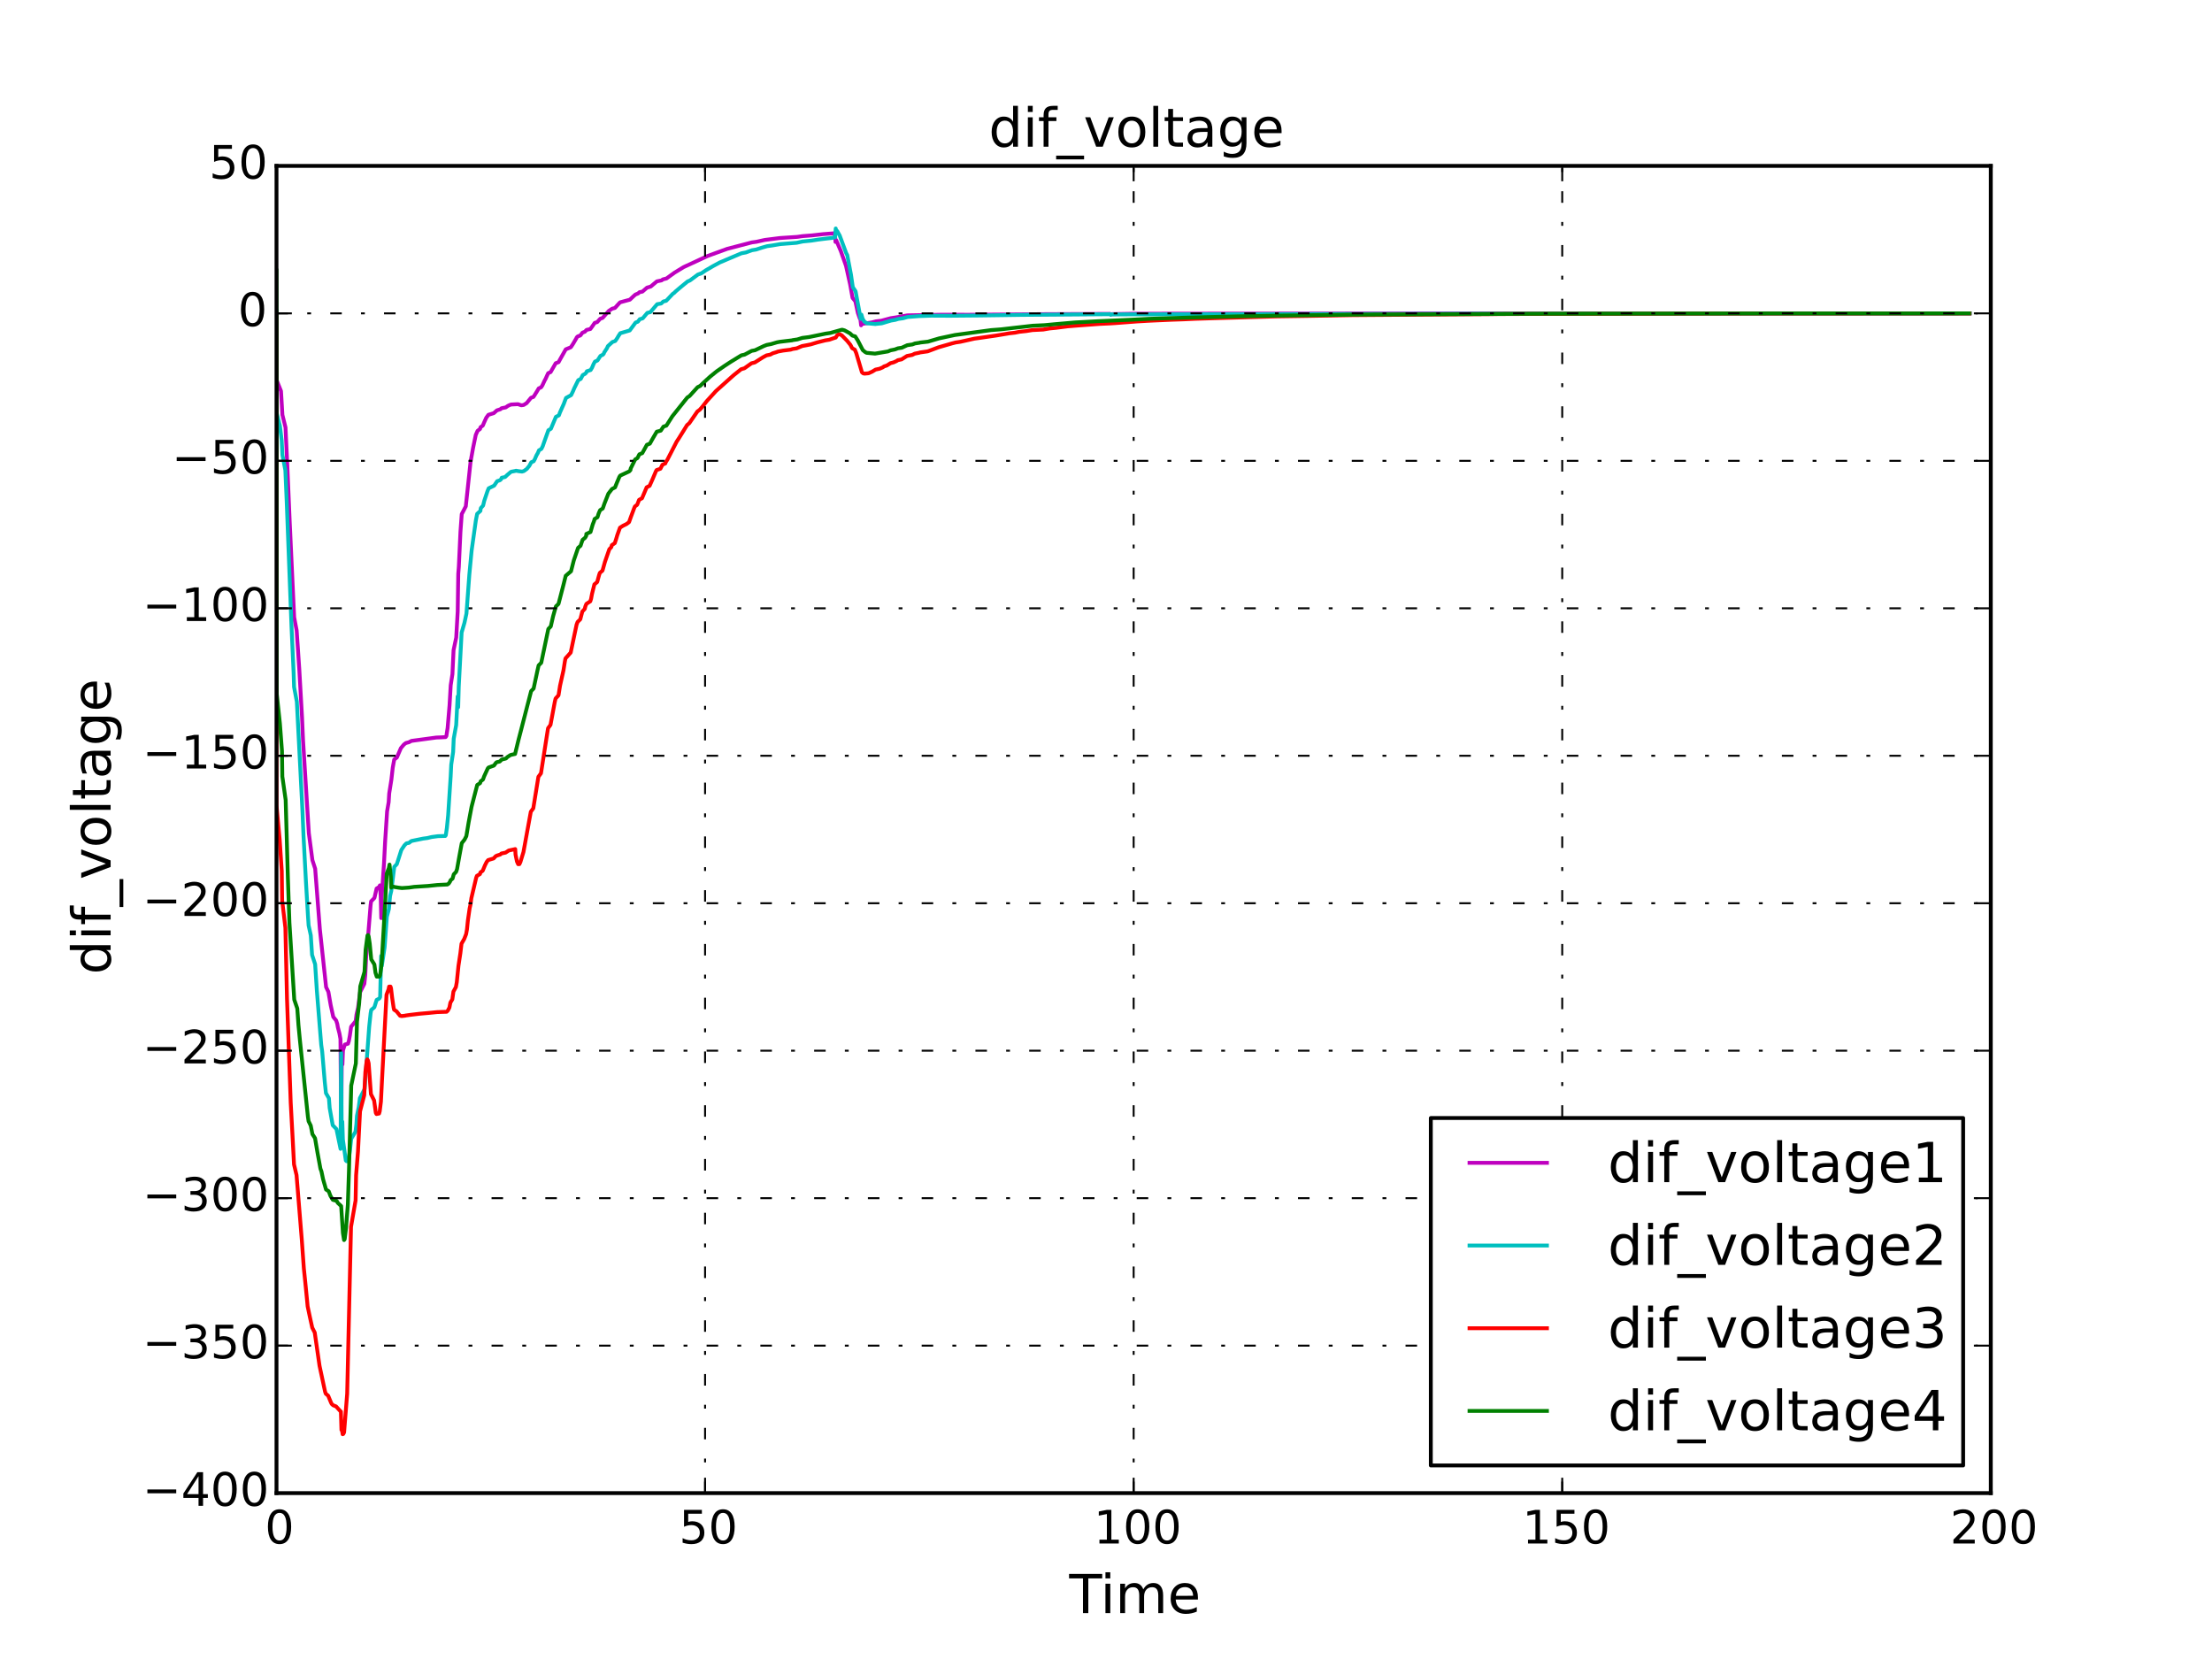 <?xml version="1.0" encoding="utf-8" standalone="no"?>
<!DOCTYPE svg PUBLIC "-//W3C//DTD SVG 1.1//EN"
  "http://www.w3.org/Graphics/SVG/1.1/DTD/svg11.dtd">
<!-- Created with matplotlib (http://matplotlib.org/) -->
<svg height="432pt" version="1.1" viewBox="0 0 576 432" width="576pt" xmlns="http://www.w3.org/2000/svg" xmlns:xlink="http://www.w3.org/1999/xlink">
 <defs>
  <style type="text/css">
*{stroke-linecap:butt;stroke-linejoin:round;}
  </style>
 </defs>
 <g id="figure_1">
  <g id="patch_1">
   <path d="
M0 432
L576 432
L576 0
L0 0
z
" style="fill:#ffffff;"/>
  </g>
  <g id="axes_1">
   <g id="patch_2">
    <path d="
M72 388.8
L518.4 388.8
L518.4 43.2
L72 43.2
z
" style="fill:#ffffff;"/>
   </g>
   <g id="line2d_1">
    <path clip-path="url(#p7ff5b81e1d)" d="
M72 81.6
L72.028 98.964
L73.171 101.84
L73.537 108.034
L74.347 111.308
L74.832 121.615
L75.44 135.926
L76.595 160.736
L77.247 164.158
L77.927 174.156
L78.648 186.794
L78.912 192.79
L79.273 198.562
L80.421 216.958
L81.347 223.978
L82.069 226.204
L83.293 242.004
L84.917 257.046
L85.515 258.286
L86.113 261.735
L86.781 264.797
L87.538 265.736
L87.822 266.635
L87.972 267.495
L88.389 269.103
L88.653 270.564
L88.847 293.159
L89.002 275.409
L89.165 277.195
L89.307 273.55
L89.773 272.016
L90.071 271.928
L90.617 271.774
L90.839 271.098
L91.103 269.655
L91.43 267.353
L92.623 265.887
L92.825 264.229
L93.241 262.4
L93.777 258.34
L94.875 256.171
L95.112 253.956
L95.324 249.524
L95.883 243.352
L96.495 235.759
L96.629 234.716
L97.505 233.819
L98.064 231.373
L98.749 230.943
L98.927 230.542
L99.131 233.261
L99.275 239.07
L99.366 233.796
L99.992 224.86
L100.283 219.185
L100.8 211.266
L101.21 208.857
L101.348 206.605
L101.921 202.992
L102.272 199.885
L102.653 197.789
L103.341 197.251
L104.388 194.81
L105.177 193.872
L105.696 193.478
L106.502 193.265
L107.142 192.926
L113.606 192.051
L114.803 192.006
L116.038 191.937
L116.237 191.646
L116.561 189.54
L117.059 183.679
L117.363 178.446
L117.81 175.538
L118.105 169.292
L118.801 166.008
L119.185 159.237
L119.329 149.453
L119.477 147.596
L119.9 138.48
L120.236 133.87
L121.294 131.846
L122.524 120.321
L123.186 116.644
L123.886 113.258
L124.357 112.189
L125.001 111.705
L125.129 111.251
L125.721 110.826
L126.042 110.055
L126.622 108.78
L127.178 108.017
L128.58 107.583
L129.385 106.866
L130.298 106.569
L130.59 106.308
L131.706 106.078
L132.242 105.696
L132.736 105.467
L133.102 105.336
L134.859 105.244
L135.747 105.542
L136.348 105.456
L137.118 104.985
L138.275 103.579
L138.896 103.361
L139.205 102.904
L139.816 101.919
L140.288 101.132
L140.901 100.863
L141.255 100.315
L141.772 99.193
L142.083 98.622
L142.471 97.759
L142.739 97.18
L143.378 96.891
L144.7 94.586
L145.458 94.3
L145.759 93.732
L147.321 90.965
L148.636 90.429
L149.165 89.637
L149.473 89.117
L150.072 88.098
L150.184 87.847
L150.45 87.599
L151.132 87.352
L151.67 86.622
L152.299 86.382
L152.732 85.908
L153.728 85.673
L154.236 84.981
L154.856 84.082
L155.525 83.862
L156.296 82.999
L156.911 82.787
L157.822 81.755
L158.532 80.96
L159.401 80.381
L160.132 80.191
L160.962 79.266
L161.465 78.729
L164.017 78.035
L164.9 77.2
L165.439 76.716
L166.186 76.4
L166.513 76.09
L167.283 75.937
L168.479 74.901
L169.447 74.617
L171.051 73.266
L172.284 73.01
L172.597 72.758
L173.554 72.51
L175.638 71.003
L178.005 69.559
L184.316 66.635
L189.349 64.802
L195.768 63.125
L196.953 62.964
L199.158 62.476
L203.108 61.978
L207.658 61.68
L208.96 61.487
L211.358 61.304
L214.319 60.971
L216.888 60.777
L217.385 60.716
L217.559 63
L217.73 62.523
L218.934 65.347
L220.289 69.19
L221.364 74.023
L222.005 77.569
L222.732 78.455
L223.389 81.51
L223.88 82.916
L224.044 83.158
L224.231 84.716
L224.4 84.361
L227.043 83.954
L228.097 83.677
L229.508 83.51
L231.916 82.859
L233.315 82.646
L236.273 82.12
L245.406 81.949
L252.21 81.965
L272.148 81.807
L289.056 81.733
L289.254 81.847
L289.808 81.789
L294.995 81.697
L311.185 81.673
L383.477 81.611
L512.82 81.6
L512.82 81.6" style="fill:none;stroke:#bf00bf;stroke-linecap:square;"/>
   </g>
   <g id="line2d_2">
    <path clip-path="url(#p7ff5b81e1d)" d="
M72 81.6
L72 80.695
L72 80.695
L72 80.695
L72 107.327
L72.892 110.937
L73.349 114.675
L73.545 118.518
L74.306 122.447
L74.653 130.489
L75.91 163.177
L76.451 175.035
L76.575 178.896
L77.296 182.707
L78.759 211.124
L79.031 217.609
L79.68 229.803
L80.182 238.265
L80.359 240.956
L80.933 243.583
L81.258 248.643
L82.06 251.078
L82.512 258.004
L83.641 272.034
L83.896 273.803
L84.573 281.818
L84.876 284.65
L85.649 285.989
L85.841 288.518
L86.638 293.003
L87.612 294.01
L88.681 299.162
L88.83 274.161
L88.972 293.562
L89.135 292.07
L89.284 296.73
L90.045 302.18
L90.265 302.396
L90.645 302.348
L90.862 301.453
L91.13 299.491
L91.451 296.526
L92.565 294.714
L92.809 292.718
L92.947 290.57
L93.414 288.308
L93.709 285.97
L94.936 283.594
L96.137 267.353
L96.511 263.837
L96.663 262.992
L97.487 262.284
L98.078 260.375
L98.785 260.004
L98.984 259.627
L99.256 248.926
L99.422 251.52
L100.153 246.687
L100.734 238.73
L101.272 236.691
L101.572 233.306
L101.885 232.003
L102.67 225.724
L103.333 225.019
L104.505 221.345
L105.315 220.124
L105.825 219.61
L106.542 219.465
L106.835 219.208
L107.149 218.988
L110.145 218.375
L111.299 218.221
L112.356 217.964
L114.053 217.737
L115.946 217.687
L116.084 217.506
L116.369 215.56
L116.697 212.268
L117.351 202.195
L117.501 199.094
L117.996 195.812
L118.145 192.373
L118.79 188.803
L119.172 181.358
L119.311 184.161
L119.459 178.782
L119.765 173.025
L120.205 164.71
L120.942 162.184
L121.461 159.788
L122.217 149.603
L122.812 143.349
L123.916 135.491
L124.248 133.808
L125.094 133.042
L125.187 132.323
L125.8 131.648
L126.098 130.418
L126.925 127.945
L127.253 127.154
L128.675 126.457
L129.457 125.301
L130.176 125.055
L130.462 124.823
L130.644 124.402
L131.533 124.21
L132.06 123.703
L132.968 122.934
L133.158 122.831
L134.143 122.645
L134.355 122.572
L135.078 122.697
L135.925 122.802
L136.414 122.663
L137.197 122.09
L137.457 121.746
L137.81 121.341
L138.342 120.373
L138.967 120.102
L139.287 119.528
L139.681 118.599
L140.06 117.942
L140.346 117.259
L140.963 116.909
L141.326 116.194
L141.707 115.091
L142.798 112.039
L143.453 111.651
L143.942 110.485
L144.761 108.544
L145.532 108.157
L145.819 107.387
L146.836 105.106
L147.109 104.359
L147.397 103.618
L148.722 102.885
L149.243 101.801
L149.542 101.088
L150.571 99.005
L151.225 98.665
L151.75 97.662
L152.37 97.332
L152.672 97.004
L152.813 96.679
L153.798 96.356
L154.18 95.718
L154.573 94.779
L154.916 94.165
L155.59 93.861
L156.356 92.67
L156.972 92.378
L157.227 92.089
L157.32 91.802
L158.053 90.676
L158.296 90.127
L159.473 89.055
L160.209 88.793
L160.744 88.019
L161.03 87.514
L161.521 86.772
L163.981 86.049
L165.51 83.987
L166.107 83.767
L166.591 83.12
L167.351 82.908
L168.559 81.474
L169.348 81.276
L171.13 79.209
L172.186 79.031
L172.722 78.505
L173.474 78.333
L174.571 77.169
L175.167 76.534
L175.605 76.225
L175.883 75.922
L177.426 74.619
L179.057 73.286
L179.657 73.033
L181.735 71.493
L182.653 71.161
L183.742 70.42
L185.748 69.251
L187.084 68.536
L187.376 68.365
L188.19 68.032
L189.299 67.553
L192.971 65.996
L193.167 65.933
L194.203 65.744
L195.836 65.15
L196.882 64.981
L198.526 64.451
L199.758 64.105
L201.088 63.917
L202.146 63.736
L203.187 63.56
L207.42 63.227
L209.036 62.879
L211.274 62.661
L213.038 62.388
L215.094 62.133
L216.446 61.983
L217.457 61.81
L217.623 59.497
L217.793 60.289
L217.984 60.14
L218.649 61.32
L220.36 65.946
L220.622 66.424
L221.596 71.53
L222.065 74.764
L222.796 75.86
L224.118 83.029
L224.315 81.933
L224.617 82.993
L225.086 83.76
L225.758 84.186
L227.965 84.382
L228.155 84.345
L229.609 84.2
L231.985 83.487
L233.131 83.291
L233.914 83.049
L235.106 82.886
L236.332 82.544
L239.319 82.313
L242.516 82.202
L247.32 82.227
L255.362 82.154
L266.195 81.998
L289.028 81.822
L289.222 81.984
L289.388 81.847
L289.769 81.874
L452.378 81.603
L512.955 81.601
L512.955 81.601" style="fill:none;stroke:#00bfbf;stroke-linecap:square;"/>
   </g>
   <g id="line2d_3">
    <path clip-path="url(#p7ff5b81e1d)" d="
M72 81.6
L72 209.724
L72.821 218.559
L73.367 226.795
L73.468 234.455
L74.312 241.57
L74.733 260.009
L75.697 287.041
L76.251 297.244
L76.561 303.213
L77.218 305.993
L78.565 322.557
L79.123 330.301
L79.484 333.805
L79.963 338.65
L80.105 340.162
L80.713 343.039
L81.308 345.727
L81.959 347.002
L83.204 355.65
L84.64 362.352
L84.828 362.915
L85.457 363.444
L86.194 365.228
L86.381 365.593
L86.754 365.928
L87.51 366.232
L88.624 367.451
L88.768 367.559
L88.91 372.351
L89.061 372.47
L89.224 373.472
L89.379 373.41
L89.598 373.001
L90.404 362.907
L91.403 319.465
L92.595 312.592
L92.728 306.021
L93.214 299.89
L93.751 289.398
L94.846 285.207
L95.14 279.165
L95.481 276.245
L95.633 275.861
L95.794 276.103
L95.995 276.879
L96.59 284.907
L97.415 286.546
L97.861 289.785
L98.035 290.094
L98.715 289.958
L98.882 289.368
L99.191 286.88
L99.483 281.113
L100.648 259.027
L101.183 257.619
L101.321 256.907
L101.684 256.904
L101.82 257.33
L102.101 259.695
L102.488 262.364
L102.615 262.92
L103.269 263.359
L104.172 264.499
L104.6 264.582
L105.515 264.479
L105.599 264.442
L106.733 264.28
L109.262 263.979
L111.707 263.761
L113.824 263.547
L116.294 263.465
L116.618 263.147
L117.027 262.371
L117.279 261.081
L117.782 260.245
L118.068 258.216
L118.714 257.038
L118.948 255.763
L119.388 251.454
L119.875 248.262
L120.174 245.744
L120.894 244.479
L121.38 243.232
L121.596 242.014
L121.834 239.695
L122.287 236.563
L122.501 235.616
L122.746 233.868
L123.994 228.577
L124.179 228.077
L124.987 227.606
L125.108 227.163
L125.694 226.747
L126.29 225.317
L126.59 224.725
L126.72 224.456
L127.108 223.964
L128.545 223.531
L129.057 222.974
L129.353 222.81
L130.272 222.512
L130.56 222.249
L131.658 222.017
L132.477 221.472
L133.687 221.207
L134.163 221.098
L134.244 222.525
L134.608 224.317
L134.929 225.035
L135.252 225.018
L135.505 224.496
L136.31 221.859
L138.221 211.375
L138.87 210.481
L140.194 202.283
L140.872 201.367
L142.705 189.637
L143.352 188.758
L144.473 182.733
L144.673 181.892
L145.436 181.056
L145.83 178.58
L146.726 174.563
L147.094 172.22
L147.25 171.45
L148.607 169.928
L150.141 162.656
L150.402 161.96
L151.106 161.269
L151.638 159.231
L152.268 158.563
L152.426 157.9
L152.698 157.242
L153.701 156.59
L153.914 155.944
L154.156 154.666
L154.774 152.175
L155.503 151.565
L155.996 149.767
L156.192 149.177
L156.886 148.593
L157.211 147.438
L157.529 146.304
L158.667 143.015
L159.178 142.483
L159.317 141.956
L160.088 141.433
L160.431 140.401
L160.729 139.387
L161.438 137.411
L162.196 136.927
L163.162 136.448
L163.797 135.973
L164.298 134.572
L165.139 132.317
L165.328 131.878
L165.912 131.443
L166.421 130.159
L167.185 129.738
L168.388 126.896
L169.157 126.503
L169.845 124.969
L170.779 122.765
L170.963 122.409
L171.972 122.056
L172.503 121.015
L173.253 120.674
L173.364 120.336
L173.801 119.669
L176.193 115.02
L176.758 114.161
L178.914 110.688
L179.498 110.188
L181.6 107.141
L182.204 106.702
L182.778 106.058
L184.068 104.42
L186.443 101.814
L190.994 97.74
L192.983 96.149
L193.845 95.899
L195.679 94.602
L196.556 94.379
L198.699 93.02
L199.604 92.537
L200.556 92.349
L201.24 91.984
L202.125 91.718
L202.562 91.545
L203.916 91.29
L205.902 91.042
L206.377 90.88
L207.41 90.721
L208.869 90.112
L210.037 89.894
L211.092 89.682
L212.877 89.142
L214.885 88.638
L215.955 88.458
L216.952 88.112
L217.634 87.891
L217.975 87.311
L218.381 87.055
L218.66 87.031
L219.215 87.339
L220.59 88.743
L221.44 89.79
L221.9 90.669
L222.592 91.051
L222.971 91.966
L224.449 96.952
L224.782 97.223
L225.14 97.295
L226.169 97.196
L227.106 96.778
L227.991 96.239
L229.062 96.009
L229.879 95.656
L230.192 95.417
L230.926 95.178
L231.677 94.704
L231.836 94.587
L232.701 94.355
L233.448 94.015
L233.783 93.795
L234.768 93.58
L236.184 92.692
L237.536 92.425
L238.198 92.092
L239.347 91.857
L239.547 91.782
L241.568 91.494
L244.357 90.449
L247.895 89.424
L248.828 89.185
L250.088 88.997
L253.7 88.191
L254.92 88.021
L259.34 87.379
L262.215 86.903
L262.804 86.799
L264.295 86.631
L265.42 86.405
L267.173 86.22
L268.838 85.956
L271.663 85.816
L272.576 85.654
L273.362 85.524
L274.935 85.373
L278.027 84.977
L280.445 84.784
L286.454 84.34
L289.12 84.217
L290.254 84.146
L296.145 83.699
L298.928 83.539
L301.491 83.419
L305.032 83.264
L308.076 83.161
L311.276 83.017
L316.235 82.86
L332.131 82.397
L340.356 82.273
L352.242 82.064
L393.464 81.765
L449.77 81.639
L512.877 81.608
L512.877 81.608" style="fill:none;stroke:#ff0000;stroke-linecap:square;"/>
   </g>
   <g id="line2d_4">
    <path clip-path="url(#p7ff5b81e1d)" d="
M72 81.6
L72 70.193
L72 72.751
L72 72.751
L72.057 180.612
L72.883 188.372
L73.425 195.554
L73.518 202.193
L74.388 208.324
L74.963 228.565
L75.365 240.254
L76.625 260.303
L77.412 262.607
L77.716 266.915
L78.098 270.877
L80.174 290.75
L80.353 291.954
L80.919 293.119
L81.355 295.335
L82.036 296.387
L82.693 300.248
L83.441 304.325
L83.706 305.045
L84.12 307.026
L84.896 309.747
L85.599 310.208
L86.062 311.433
L86.672 312.43
L87.672 312.713
L87.939 313.209
L88.552 313.783
L88.835 314.057
L89.3 321.097
L89.591 322.908
L89.757 322.673
L90.108 319.775
L90.579 313.703
L90.868 304.923
L91.461 282.682
L92.664 276.914
L92.957 266.054
L93.529 261.19
L93.818 256.827
L94.921 253.035
L95.202 247.34
L95.695 243.59
L95.838 243.495
L96.001 243.873
L96.279 245.721
L96.669 249.811
L97.493 251.15
L97.772 253.292
L98.103 254.314
L98.802 254.305
L98.967 253.925
L99.245 252.077
L99.414 250.291
L99.95 241.101
L100.708 227.47
L101.263 226.012
L101.429 225.134
L101.76 228.255
L101.878 231.131
L102.172 230.853
L102.547 230.917
L102.678 230.964
L103.792 231.146
L104.664 231.249
L106.511 231.124
L107.863 230.93
L111.44 230.702
L113.887 230.449
L116.509 230.322
L116.853 230.072
L117.184 229.57
L117.321 229.211
L117.85 228.777
L118.154 227.678
L118.78 227.017
L119.022 226.284
L119.6 223.023
L120.243 219.555
L120.962 218.641
L121.435 217.724
L122.034 214.125
L122.801 210.058
L124.262 204.414
L125.02 203.918
L125.164 203.446
L125.764 202.997
L126.064 202.165
L126.993 200.139
L127.201 199.861
L128.629 199.35
L129.109 198.682
L129.314 198.484
L130.139 198.297
L130.629 197.796
L131.757 197.507
L132.119 197.132
L132.881 196.638
L133.115 196.555
L134.123 196.335
L134.983 192.799
L135.564 190.572
L138.306 179.953
L138.953 179.301
L139.947 174.624
L140.255 173.267
L140.94 172.586
L142.782 163.785
L143.421 163.12
L144.022 160.487
L144.752 157.904
L145.429 157.267
L146.719 152.309
L147.314 149.927
L148.692 148.761
L149.419 145.92
L150.536 142.653
L151.172 142.124
L151.524 141.077
L151.71 140.56
L152.35 140.048
L152.654 139.539
L152.679 139.035
L153.769 138.535
L154.344 136.576
L154.709 135.621
L154.829 135.15
L155.58 134.682
L155.866 133.759
L156.256 132.852
L156.955 132.404
L157.417 131.083
L158.42 128.543
L159.371 127.322
L160.155 126.922
L160.62 125.743
L160.949 124.975
L161.265 124.219
L161.497 123.846
L163.853 122.748
L164.178 122.388
L164.211 122.031
L165.406 119.622
L165.99 119.289
L166.482 118.31
L167.253 117.99
L168.449 115.823
L169.226 115.524
L170.046 114.07
L171.02 112.408
L172.062 112.139
L172.764 111.089
L173.525 110.832
L175.082 108.384
L178.972 103.512
L179.552 103.133
L181.649 100.827
L182.325 100.495
L183.141 99.69
L184.958 98.039
L186.652 96.67
L188.463 95.416
L189.521 94.715
L190.39 94.157
L193.045 92.53
L193.892 92.342
L195.242 91.622
L195.738 91.365
L196.612 91.197
L198.918 90.1
L199.667 89.811
L200.771 89.6
L202.368 89.129
L203.074 89
L206.231 88.626
L206.421 88.565
L207.626 88.386
L208.932 87.987
L210.661 87.77
L214.978 86.88
L216.218 86.701
L219.267 85.845
L219.924 86.031
L221.32 86.793
L221.965 87.397
L222.694 87.597
L223.358 88.639
L224.67 91.165
L225.265 91.657
L225.648 91.871
L227.852 92.08
L231.229 91.508
L231.892 91.223
L233.023 90.999
L233.836 90.696
L234.824 90.545
L236.236 89.894
L237.581 89.691
L238.251 89.434
L239.434 89.251
L239.618 89.192
L241.638 88.966
L244.564 88.107
L248.664 87.232
L258.093 85.956
L260.655 85.76
L263.826 85.393
L268.909 84.818
L271.97 84.674
L274.646 84.424
L279.849 83.967
L283.162 83.788
L286.001 83.636
L291.645 83.387
L294.62 83.254
L299.167 83.023
L304.101 82.859
L311.156 82.653
L322.604 82.364
L333.459 82.169
L352.3 81.942
L401.264 81.698
L461.142 81.62
L512.753 81.606
L512.753 81.606" style="fill:none;stroke:#008000;stroke-linecap:square;"/>
   </g>
   <g id="patch_3">
    <path d="
M72 388.8
L72 43.2" style="fill:none;stroke:#000000;stroke-linecap:square;stroke-linejoin:miter;"/>
   </g>
   <g id="patch_4">
    <path d="
M518.4 388.8
L518.4 43.2" style="fill:none;stroke:#000000;stroke-linecap:square;stroke-linejoin:miter;"/>
   </g>
   <g id="patch_5">
    <path d="
M72 43.2
L518.4 43.2" style="fill:none;stroke:#000000;stroke-linecap:square;stroke-linejoin:miter;"/>
   </g>
   <g id="patch_6">
    <path d="
M72 388.8
L518.4 388.8" style="fill:none;stroke:#000000;stroke-linecap:square;stroke-linejoin:miter;"/>
   </g>
   <g id="matplotlib.axis_1">
    <g id="xtick_1">
     <g id="line2d_5">
      <path clip-path="url(#p7ff5b81e1d)" d="
M72 388.8
L72 43.2" style="fill:none;stroke:#000000;stroke-dasharray:3,5,1,5;stroke-dashoffset:0.0;stroke-width:0.5;"/>
     </g>
     <g id="line2d_6">
      <defs>
       <path d="
M0 0
L0 -4" id="mc7db9fdffb" style="stroke:#000000;stroke-width:0.5;"/>
      </defs>
      <g>
       <use style="stroke:#000000;stroke-width:0.5;" x="72.0" xlink:href="#mc7db9fdffb" y="388.8"/>
      </g>
     </g>
     <g id="line2d_7">
      <defs>
       <path d="
M0 0
L0 4" id="m5a7d422ac3" style="stroke:#000000;stroke-width:0.5;"/>
      </defs>
      <g>
       <use style="stroke:#000000;stroke-width:0.5;" x="72.0" xlink:href="#m5a7d422ac3" y="43.2"/>
      </g>
     </g>
     <g id="text_1">
      <!-- 0 -->
      <defs>
       <path d="
M31.781 66.406
Q24.172 66.406 20.328 58.906
Q16.5 51.422 16.5 36.375
Q16.5 21.391 20.328 13.891
Q24.172 6.391 31.781 6.391
Q39.453 6.391 43.281 13.891
Q47.125 21.391 47.125 36.375
Q47.125 51.422 43.281 58.906
Q39.453 66.406 31.781 66.406
M31.781 74.219
Q44.047 74.219 50.516 64.516
Q56.984 54.828 56.984 36.375
Q56.984 17.969 50.516 8.266
Q44.047 -1.422 31.781 -1.422
Q19.531 -1.422 13.062 8.266
Q6.594 17.969 6.594 36.375
Q6.594 54.828 13.062 64.516
Q19.531 74.219 31.781 74.219" id="DejaVuSans-30"/>
      </defs>
      <g transform="translate(68.977 401.918)scale(0.12 -0.12)">
       <use xlink:href="#DejaVuSans-30"/>
      </g>
     </g>
    </g>
    <g id="xtick_2">
     <g id="line2d_8">
      <path clip-path="url(#p7ff5b81e1d)" d="
M183.6 388.8
L183.6 43.2" style="fill:none;stroke:#000000;stroke-dasharray:3,5,1,5;stroke-dashoffset:0.0;stroke-width:0.5;"/>
     </g>
     <g id="line2d_9">
      <g>
       <use style="stroke:#000000;stroke-width:0.5;" x="183.6" xlink:href="#mc7db9fdffb" y="388.8"/>
      </g>
     </g>
     <g id="line2d_10">
      <g>
       <use style="stroke:#000000;stroke-width:0.5;" x="183.6" xlink:href="#m5a7d422ac3" y="43.2"/>
      </g>
     </g>
     <g id="text_2">
      <!-- 50 -->
      <defs>
       <path d="
M10.797 72.906
L49.516 72.906
L49.516 64.594
L19.828 64.594
L19.828 46.734
Q21.969 47.469 24.109 47.828
Q26.266 48.188 28.422 48.188
Q40.625 48.188 47.75 41.5
Q54.891 34.812 54.891 23.391
Q54.891 11.625 47.562 5.094
Q40.234 -1.422 26.906 -1.422
Q22.312 -1.422 17.547 -0.641
Q12.797 0.141 7.719 1.703
L7.719 11.625
Q12.109 9.234 16.797 8.062
Q21.484 6.891 26.703 6.891
Q35.156 6.891 40.078 11.328
Q45.016 15.766 45.016 23.391
Q45.016 31 40.078 35.438
Q35.156 39.891 26.703 39.891
Q22.75 39.891 18.812 39.016
Q14.891 38.141 10.797 36.281
z
" id="DejaVuSans-35"/>
      </defs>
      <g transform="translate(176.827 401.918)scale(0.12 -0.12)">
       <use xlink:href="#DejaVuSans-35"/>
       <use x="63.623" xlink:href="#DejaVuSans-30"/>
      </g>
     </g>
    </g>
    <g id="xtick_3">
     <g id="line2d_11">
      <path clip-path="url(#p7ff5b81e1d)" d="
M295.2 388.8
L295.2 43.2" style="fill:none;stroke:#000000;stroke-dasharray:3,5,1,5;stroke-dashoffset:0.0;stroke-width:0.5;"/>
     </g>
     <g id="line2d_12">
      <g>
       <use style="stroke:#000000;stroke-width:0.5;" x="295.2" xlink:href="#mc7db9fdffb" y="388.8"/>
      </g>
     </g>
     <g id="line2d_13">
      <g>
       <use style="stroke:#000000;stroke-width:0.5;" x="295.2" xlink:href="#m5a7d422ac3" y="43.2"/>
      </g>
     </g>
     <g id="text_3">
      <!-- 100 -->
      <defs>
       <path d="
M12.406 8.297
L28.516 8.297
L28.516 63.922
L10.984 60.406
L10.984 69.391
L28.422 72.906
L38.281 72.906
L38.281 8.297
L54.391 8.297
L54.391 0
L12.406 0
z
" id="DejaVuSans-31"/>
      </defs>
      <g transform="translate(284.805 401.918)scale(0.12 -0.12)">
       <use xlink:href="#DejaVuSans-31"/>
       <use x="63.623" xlink:href="#DejaVuSans-30"/>
       <use x="127.246" xlink:href="#DejaVuSans-30"/>
      </g>
     </g>
    </g>
    <g id="xtick_4">
     <g id="line2d_14">
      <path clip-path="url(#p7ff5b81e1d)" d="
M406.8 388.8
L406.8 43.2" style="fill:none;stroke:#000000;stroke-dasharray:3,5,1,5;stroke-dashoffset:0.0;stroke-width:0.5;"/>
     </g>
     <g id="line2d_15">
      <g>
       <use style="stroke:#000000;stroke-width:0.5;" x="406.8" xlink:href="#mc7db9fdffb" y="388.8"/>
      </g>
     </g>
     <g id="line2d_16">
      <g>
       <use style="stroke:#000000;stroke-width:0.5;" x="406.8" xlink:href="#m5a7d422ac3" y="43.2"/>
      </g>
     </g>
     <g id="text_4">
      <!-- 150 -->
      <g transform="translate(396.405 401.918)scale(0.12 -0.12)">
       <use xlink:href="#DejaVuSans-31"/>
       <use x="63.623" xlink:href="#DejaVuSans-35"/>
       <use x="127.246" xlink:href="#DejaVuSans-30"/>
      </g>
     </g>
    </g>
    <g id="xtick_5">
     <g id="line2d_17">
      <path clip-path="url(#p7ff5b81e1d)" d="
M518.4 388.8
L518.4 43.2" style="fill:none;stroke:#000000;stroke-dasharray:3,5,1,5;stroke-dashoffset:0.0;stroke-width:0.5;"/>
     </g>
     <g id="line2d_18">
      <g>
       <use style="stroke:#000000;stroke-width:0.5;" x="518.4" xlink:href="#mc7db9fdffb" y="388.8"/>
      </g>
     </g>
     <g id="line2d_19">
      <g>
       <use style="stroke:#000000;stroke-width:0.5;" x="518.4" xlink:href="#m5a7d422ac3" y="43.2"/>
      </g>
     </g>
     <g id="text_5">
      <!-- 200 -->
      <defs>
       <path d="
M19.188 8.297
L53.609 8.297
L53.609 0
L7.328 0
L7.328 8.297
Q12.938 14.109 22.625 23.891
Q32.328 33.688 34.812 36.531
Q39.547 41.844 41.422 45.531
Q43.312 49.219 43.312 52.781
Q43.312 58.594 39.234 62.25
Q35.156 65.922 28.609 65.922
Q23.969 65.922 18.812 64.312
Q13.672 62.703 7.812 59.422
L7.812 69.391
Q13.766 71.781 18.938 73
Q24.125 74.219 28.422 74.219
Q39.75 74.219 46.484 68.547
Q53.219 62.891 53.219 53.422
Q53.219 48.922 51.531 44.891
Q49.859 40.875 45.406 35.406
Q44.188 33.984 37.641 27.219
Q31.109 20.453 19.188 8.297" id="DejaVuSans-32"/>
      </defs>
      <g transform="translate(507.786 401.918)scale(0.12 -0.12)">
       <use xlink:href="#DejaVuSans-32"/>
       <use x="63.623" xlink:href="#DejaVuSans-30"/>
       <use x="127.246" xlink:href="#DejaVuSans-30"/>
      </g>
     </g>
    </g>
    <g id="text_6">
     <!-- Time -->
     <defs>
      <path d="
M56.203 29.594
L56.203 25.203
L14.891 25.203
Q15.484 15.922 20.484 11.062
Q25.484 6.203 34.422 6.203
Q39.594 6.203 44.453 7.469
Q49.312 8.734 54.109 11.281
L54.109 2.781
Q49.266 0.734 44.188 -0.344
Q39.109 -1.422 33.891 -1.422
Q20.797 -1.422 13.156 6.188
Q5.516 13.812 5.516 26.812
Q5.516 40.234 12.766 48.109
Q20.016 56 32.328 56
Q43.359 56 49.781 48.891
Q56.203 41.797 56.203 29.594
M47.219 32.234
Q47.125 39.594 43.094 43.984
Q39.062 48.391 32.422 48.391
Q24.906 48.391 20.391 44.141
Q15.875 39.891 15.188 32.172
z
" id="DejaVuSans-65"/>
      <path d="
M-0.297 72.906
L61.375 72.906
L61.375 64.594
L35.5 64.594
L35.5 0
L25.594 0
L25.594 64.594
L-0.297 64.594
z
" id="DejaVuSans-54"/>
      <path d="
M9.422 54.688
L18.406 54.688
L18.406 0
L9.422 0
z

M9.422 75.984
L18.406 75.984
L18.406 64.594
L9.422 64.594
z
" id="DejaVuSans-69"/>
      <path d="
M52 44.188
Q55.375 50.25 60.062 53.125
Q64.75 56 71.094 56
Q79.641 56 84.281 50.016
Q88.922 44.047 88.922 33.016
L88.922 0
L79.891 0
L79.891 32.719
Q79.891 40.578 77.094 44.375
Q74.312 48.188 68.609 48.188
Q61.625 48.188 57.562 43.547
Q53.516 38.922 53.516 30.906
L53.516 0
L44.484 0
L44.484 32.719
Q44.484 40.625 41.703 44.406
Q38.922 48.188 33.109 48.188
Q26.219 48.188 22.156 43.531
Q18.109 38.875 18.109 30.906
L18.109 0
L9.078 0
L9.078 54.688
L18.109 54.688
L18.109 46.188
Q21.188 51.219 25.484 53.609
Q29.781 56 35.688 56
Q41.656 56 45.828 52.969
Q50 49.953 52 44.188" id="DejaVuSans-6d"/>
     </defs>
     <g transform="translate(278.425 420.052)scale(0.14 -0.14)">
      <use xlink:href="#DejaVuSans-54"/>
      <use x="57.959" xlink:href="#DejaVuSans-69"/>
      <use x="85.742" xlink:href="#DejaVuSans-6d"/>
      <use x="183.154" xlink:href="#DejaVuSans-65"/>
     </g>
    </g>
   </g>
   <g id="matplotlib.axis_2">
    <g id="ytick_1">
     <g id="line2d_20">
      <path clip-path="url(#p7ff5b81e1d)" d="
M72 388.8
L518.4 388.8" style="fill:none;stroke:#000000;stroke-dasharray:3,5,1,5;stroke-dashoffset:0.0;stroke-width:0.5;"/>
     </g>
     <g id="line2d_21">
      <defs>
       <path d="
M0 0
L4 0" id="md7965d1ba0" style="stroke:#000000;stroke-width:0.5;"/>
      </defs>
      <g>
       <use style="stroke:#000000;stroke-width:0.5;" x="72.0" xlink:href="#md7965d1ba0" y="388.8"/>
      </g>
     </g>
     <g id="line2d_22">
      <defs>
       <path d="
M0 0
L-4 0" id="md9a1c1a7cd" style="stroke:#000000;stroke-width:0.5;"/>
      </defs>
      <g>
       <use style="stroke:#000000;stroke-width:0.5;" x="518.4" xlink:href="#md9a1c1a7cd" y="388.8"/>
      </g>
     </g>
     <g id="text_7">
      <!-- −400 -->
      <defs>
       <path d="
M10.594 35.5
L73.188 35.5
L73.188 27.203
L10.594 27.203
z
" id="DejaVuSans-2212"/>
       <path d="
M37.797 64.312
L12.891 25.391
L37.797 25.391
z

M35.203 72.906
L47.609 72.906
L47.609 25.391
L58.016 25.391
L58.016 17.188
L47.609 17.188
L47.609 0
L37.797 0
L37.797 17.188
L4.891 17.188
L4.891 26.703
z
" id="DejaVuSans-34"/>
      </defs>
      <g transform="translate(37.108 392.111)scale(0.12 -0.12)">
       <use xlink:href="#DejaVuSans-2212"/>
       <use x="83.789" xlink:href="#DejaVuSans-34"/>
       <use x="147.412" xlink:href="#DejaVuSans-30"/>
       <use x="211.035" xlink:href="#DejaVuSans-30"/>
      </g>
     </g>
    </g>
    <g id="ytick_2">
     <g id="line2d_23">
      <path clip-path="url(#p7ff5b81e1d)" d="
M72 350.4
L518.4 350.4" style="fill:none;stroke:#000000;stroke-dasharray:3,5,1,5;stroke-dashoffset:0.0;stroke-width:0.5;"/>
     </g>
     <g id="line2d_24">
      <g>
       <use style="stroke:#000000;stroke-width:0.5;" x="72.0" xlink:href="#md7965d1ba0" y="350.4"/>
      </g>
     </g>
     <g id="line2d_25">
      <g>
       <use style="stroke:#000000;stroke-width:0.5;" x="518.4" xlink:href="#md9a1c1a7cd" y="350.4"/>
      </g>
     </g>
     <g id="text_8">
      <!-- −350 -->
      <defs>
       <path d="
M40.578 39.312
Q47.656 37.797 51.625 33
Q55.609 28.219 55.609 21.188
Q55.609 10.406 48.188 4.484
Q40.766 -1.422 27.094 -1.422
Q22.516 -1.422 17.656 -0.516
Q12.797 0.391 7.625 2.203
L7.625 11.719
Q11.719 9.328 16.594 8.109
Q21.484 6.891 26.812 6.891
Q36.078 6.891 40.938 10.547
Q45.797 14.203 45.797 21.188
Q45.797 27.641 41.281 31.266
Q36.766 34.906 28.719 34.906
L20.219 34.906
L20.219 43.016
L29.109 43.016
Q36.375 43.016 40.234 45.922
Q44.094 48.828 44.094 54.297
Q44.094 59.906 40.109 62.906
Q36.141 65.922 28.719 65.922
Q24.656 65.922 20.016 65.031
Q15.375 64.156 9.812 62.312
L9.812 71.094
Q15.438 72.656 20.344 73.438
Q25.25 74.219 29.594 74.219
Q40.828 74.219 47.359 69.109
Q53.906 64.016 53.906 55.328
Q53.906 49.266 50.438 45.094
Q46.969 40.922 40.578 39.312" id="DejaVuSans-33"/>
      </defs>
      <g transform="translate(37.108 353.711)scale(0.12 -0.12)">
       <use xlink:href="#DejaVuSans-2212"/>
       <use x="83.789" xlink:href="#DejaVuSans-33"/>
       <use x="147.412" xlink:href="#DejaVuSans-35"/>
       <use x="211.035" xlink:href="#DejaVuSans-30"/>
      </g>
     </g>
    </g>
    <g id="ytick_3">
     <g id="line2d_26">
      <path clip-path="url(#p7ff5b81e1d)" d="
M72 312
L518.4 312" style="fill:none;stroke:#000000;stroke-dasharray:3,5,1,5;stroke-dashoffset:0.0;stroke-width:0.5;"/>
     </g>
     <g id="line2d_27">
      <g>
       <use style="stroke:#000000;stroke-width:0.5;" x="72.0" xlink:href="#md7965d1ba0" y="312.0"/>
      </g>
     </g>
     <g id="line2d_28">
      <g>
       <use style="stroke:#000000;stroke-width:0.5;" x="518.4" xlink:href="#md9a1c1a7cd" y="312.0"/>
      </g>
     </g>
     <g id="text_9">
      <!-- −300 -->
      <g transform="translate(37.108 315.311)scale(0.12 -0.12)">
       <use xlink:href="#DejaVuSans-2212"/>
       <use x="83.789" xlink:href="#DejaVuSans-33"/>
       <use x="147.412" xlink:href="#DejaVuSans-30"/>
       <use x="211.035" xlink:href="#DejaVuSans-30"/>
      </g>
     </g>
    </g>
    <g id="ytick_4">
     <g id="line2d_29">
      <path clip-path="url(#p7ff5b81e1d)" d="
M72 273.6
L518.4 273.6" style="fill:none;stroke:#000000;stroke-dasharray:3,5,1,5;stroke-dashoffset:0.0;stroke-width:0.5;"/>
     </g>
     <g id="line2d_30">
      <g>
       <use style="stroke:#000000;stroke-width:0.5;" x="72.0" xlink:href="#md7965d1ba0" y="273.6"/>
      </g>
     </g>
     <g id="line2d_31">
      <g>
       <use style="stroke:#000000;stroke-width:0.5;" x="518.4" xlink:href="#md9a1c1a7cd" y="273.6"/>
      </g>
     </g>
     <g id="text_10">
      <!-- −250 -->
      <g transform="translate(37.108 276.911)scale(0.12 -0.12)">
       <use xlink:href="#DejaVuSans-2212"/>
       <use x="83.789" xlink:href="#DejaVuSans-32"/>
       <use x="147.412" xlink:href="#DejaVuSans-35"/>
       <use x="211.035" xlink:href="#DejaVuSans-30"/>
      </g>
     </g>
    </g>
    <g id="ytick_5">
     <g id="line2d_32">
      <path clip-path="url(#p7ff5b81e1d)" d="
M72 235.2
L518.4 235.2" style="fill:none;stroke:#000000;stroke-dasharray:3,5,1,5;stroke-dashoffset:0.0;stroke-width:0.5;"/>
     </g>
     <g id="line2d_33">
      <g>
       <use style="stroke:#000000;stroke-width:0.5;" x="72.0" xlink:href="#md7965d1ba0" y="235.2"/>
      </g>
     </g>
     <g id="line2d_34">
      <g>
       <use style="stroke:#000000;stroke-width:0.5;" x="518.4" xlink:href="#md9a1c1a7cd" y="235.2"/>
      </g>
     </g>
     <g id="text_11">
      <!-- −200 -->
      <g transform="translate(37.108 238.511)scale(0.12 -0.12)">
       <use xlink:href="#DejaVuSans-2212"/>
       <use x="83.789" xlink:href="#DejaVuSans-32"/>
       <use x="147.412" xlink:href="#DejaVuSans-30"/>
       <use x="211.035" xlink:href="#DejaVuSans-30"/>
      </g>
     </g>
    </g>
    <g id="ytick_6">
     <g id="line2d_35">
      <path clip-path="url(#p7ff5b81e1d)" d="
M72 196.8
L518.4 196.8" style="fill:none;stroke:#000000;stroke-dasharray:3,5,1,5;stroke-dashoffset:0.0;stroke-width:0.5;"/>
     </g>
     <g id="line2d_36">
      <g>
       <use style="stroke:#000000;stroke-width:0.5;" x="72.0" xlink:href="#md7965d1ba0" y="196.8"/>
      </g>
     </g>
     <g id="line2d_37">
      <g>
       <use style="stroke:#000000;stroke-width:0.5;" x="518.4" xlink:href="#md9a1c1a7cd" y="196.8"/>
      </g>
     </g>
     <g id="text_12">
      <!-- −150 -->
      <g transform="translate(37.108 200.111)scale(0.12 -0.12)">
       <use xlink:href="#DejaVuSans-2212"/>
       <use x="83.789" xlink:href="#DejaVuSans-31"/>
       <use x="147.412" xlink:href="#DejaVuSans-35"/>
       <use x="211.035" xlink:href="#DejaVuSans-30"/>
      </g>
     </g>
    </g>
    <g id="ytick_7">
     <g id="line2d_38">
      <path clip-path="url(#p7ff5b81e1d)" d="
M72 158.4
L518.4 158.4" style="fill:none;stroke:#000000;stroke-dasharray:3,5,1,5;stroke-dashoffset:0.0;stroke-width:0.5;"/>
     </g>
     <g id="line2d_39">
      <g>
       <use style="stroke:#000000;stroke-width:0.5;" x="72.0" xlink:href="#md7965d1ba0" y="158.4"/>
      </g>
     </g>
     <g id="line2d_40">
      <g>
       <use style="stroke:#000000;stroke-width:0.5;" x="518.4" xlink:href="#md9a1c1a7cd" y="158.4"/>
      </g>
     </g>
     <g id="text_13">
      <!-- −100 -->
      <g transform="translate(37.108 161.711)scale(0.12 -0.12)">
       <use xlink:href="#DejaVuSans-2212"/>
       <use x="83.789" xlink:href="#DejaVuSans-31"/>
       <use x="147.412" xlink:href="#DejaVuSans-30"/>
       <use x="211.035" xlink:href="#DejaVuSans-30"/>
      </g>
     </g>
    </g>
    <g id="ytick_8">
     <g id="line2d_41">
      <path clip-path="url(#p7ff5b81e1d)" d="
M72 120
L518.4 120" style="fill:none;stroke:#000000;stroke-dasharray:3,5,1,5;stroke-dashoffset:0.0;stroke-width:0.5;"/>
     </g>
     <g id="line2d_42">
      <g>
       <use style="stroke:#000000;stroke-width:0.5;" x="72.0" xlink:href="#md7965d1ba0" y="120.0"/>
      </g>
     </g>
     <g id="line2d_43">
      <g>
       <use style="stroke:#000000;stroke-width:0.5;" x="518.4" xlink:href="#md9a1c1a7cd" y="120.0"/>
      </g>
     </g>
     <g id="text_14">
      <!-- −50 -->
      <g transform="translate(44.742 123.311)scale(0.12 -0.12)">
       <use xlink:href="#DejaVuSans-2212"/>
       <use x="83.789" xlink:href="#DejaVuSans-35"/>
       <use x="147.412" xlink:href="#DejaVuSans-30"/>
      </g>
     </g>
    </g>
    <g id="ytick_9">
     <g id="line2d_44">
      <path clip-path="url(#p7ff5b81e1d)" d="
M72 81.6
L518.4 81.6" style="fill:none;stroke:#000000;stroke-dasharray:3,5,1,5;stroke-dashoffset:0.0;stroke-width:0.5;"/>
     </g>
     <g id="line2d_45">
      <g>
       <use style="stroke:#000000;stroke-width:0.5;" x="72.0" xlink:href="#md7965d1ba0" y="81.6"/>
      </g>
     </g>
     <g id="line2d_46">
      <g>
       <use style="stroke:#000000;stroke-width:0.5;" x="518.4" xlink:href="#md9a1c1a7cd" y="81.6"/>
      </g>
     </g>
     <g id="text_15">
      <!-- 0 -->
      <g transform="translate(61.953 84.911)scale(0.12 -0.12)">
       <use xlink:href="#DejaVuSans-30"/>
      </g>
     </g>
    </g>
    <g id="ytick_10">
     <g id="line2d_47">
      <path clip-path="url(#p7ff5b81e1d)" d="
M72 43.2
L518.4 43.2" style="fill:none;stroke:#000000;stroke-dasharray:3,5,1,5;stroke-dashoffset:0.0;stroke-width:0.5;"/>
     </g>
     <g id="line2d_48">
      <g>
       <use style="stroke:#000000;stroke-width:0.5;" x="72.0" xlink:href="#md7965d1ba0" y="43.2"/>
      </g>
     </g>
     <g id="line2d_49">
      <g>
       <use style="stroke:#000000;stroke-width:0.5;" x="518.4" xlink:href="#md9a1c1a7cd" y="43.2"/>
      </g>
     </g>
     <g id="text_16">
      <!-- 50 -->
      <g transform="translate(54.453 46.511)scale(0.12 -0.12)">
       <use xlink:href="#DejaVuSans-35"/>
       <use x="63.623" xlink:href="#DejaVuSans-30"/>
      </g>
     </g>
    </g>
    <g id="text_17">
     <!-- dif_voltage -->
     <defs>
      <path d="
M45.406 46.391
L45.406 75.984
L54.391 75.984
L54.391 0
L45.406 0
L45.406 8.203
Q42.578 3.328 38.25 0.953
Q33.938 -1.422 27.875 -1.422
Q17.969 -1.422 11.734 6.484
Q5.516 14.406 5.516 27.297
Q5.516 40.188 11.734 48.094
Q17.969 56 27.875 56
Q33.938 56 38.25 53.625
Q42.578 51.266 45.406 46.391
M14.797 27.297
Q14.797 17.391 18.875 11.75
Q22.953 6.109 30.078 6.109
Q37.203 6.109 41.297 11.75
Q45.406 17.391 45.406 27.297
Q45.406 37.203 41.297 42.844
Q37.203 48.484 30.078 48.484
Q22.953 48.484 18.875 42.844
Q14.797 37.203 14.797 27.297" id="DejaVuSans-64"/>
      <path d="
M18.312 70.219
L18.312 54.688
L36.812 54.688
L36.812 47.703
L18.312 47.703
L18.312 18.016
Q18.312 11.328 20.141 9.422
Q21.969 7.516 27.594 7.516
L36.812 7.516
L36.812 0
L27.594 0
Q17.188 0 13.234 3.875
Q9.281 7.766 9.281 18.016
L9.281 47.703
L2.688 47.703
L2.688 54.688
L9.281 54.688
L9.281 70.219
z
" id="DejaVuSans-74"/>
      <path d="
M9.422 75.984
L18.406 75.984
L18.406 0
L9.422 0
z
" id="DejaVuSans-6c"/>
      <path d="
M45.406 27.984
Q45.406 37.75 41.375 43.109
Q37.359 48.484 30.078 48.484
Q22.859 48.484 18.828 43.109
Q14.797 37.75 14.797 27.984
Q14.797 18.266 18.828 12.891
Q22.859 7.516 30.078 7.516
Q37.359 7.516 41.375 12.891
Q45.406 18.266 45.406 27.984
M54.391 6.781
Q54.391 -7.172 48.188 -13.984
Q42 -20.797 29.203 -20.797
Q24.469 -20.797 20.266 -20.094
Q16.062 -19.391 12.109 -17.922
L12.109 -9.188
Q16.062 -11.328 19.922 -12.344
Q23.781 -13.375 27.781 -13.375
Q36.625 -13.375 41.016 -8.766
Q45.406 -4.156 45.406 5.172
L45.406 9.625
Q42.625 4.781 38.281 2.391
Q33.938 0 27.875 0
Q17.828 0 11.672 7.656
Q5.516 15.328 5.516 27.984
Q5.516 40.672 11.672 48.328
Q17.828 56 27.875 56
Q33.938 56 38.281 53.609
Q42.625 51.219 45.406 46.391
L45.406 54.688
L54.391 54.688
z
" id="DejaVuSans-67"/>
      <path d="
M50.984 -16.609
L50.984 -23.578
L-0.984 -23.578
L-0.984 -16.609
z
" id="DejaVuSans-5f"/>
      <path d="
M30.609 48.391
Q23.391 48.391 19.188 42.75
Q14.984 37.109 14.984 27.297
Q14.984 17.484 19.156 11.844
Q23.344 6.203 30.609 6.203
Q37.797 6.203 41.984 11.859
Q46.188 17.531 46.188 27.297
Q46.188 37.016 41.984 42.703
Q37.797 48.391 30.609 48.391
M30.609 56
Q42.328 56 49.016 48.375
Q55.719 40.766 55.719 27.297
Q55.719 13.875 49.016 6.219
Q42.328 -1.422 30.609 -1.422
Q18.844 -1.422 12.172 6.219
Q5.516 13.875 5.516 27.297
Q5.516 40.766 12.172 48.375
Q18.844 56 30.609 56" id="DejaVuSans-6f"/>
      <path d="
M2.984 54.688
L12.5 54.688
L29.594 8.797
L46.688 54.688
L56.203 54.688
L35.688 0
L23.484 0
z
" id="DejaVuSans-76"/>
      <path d="
M37.109 75.984
L37.109 68.5
L28.516 68.5
Q23.688 68.5 21.797 66.547
Q19.922 64.594 19.922 59.516
L19.922 54.688
L34.719 54.688
L34.719 47.703
L19.922 47.703
L19.922 0
L10.891 0
L10.891 47.703
L2.297 47.703
L2.297 54.688
L10.891 54.688
L10.891 58.5
Q10.891 67.625 15.141 71.797
Q19.391 75.984 28.609 75.984
z
" id="DejaVuSans-66"/>
      <path d="
M34.281 27.484
Q23.391 27.484 19.188 25
Q14.984 22.516 14.984 16.5
Q14.984 11.719 18.141 8.906
Q21.297 6.109 26.703 6.109
Q34.188 6.109 38.703 11.406
Q43.219 16.703 43.219 25.484
L43.219 27.484
z

M52.203 31.203
L52.203 0
L43.219 0
L43.219 8.297
Q40.141 3.328 35.547 0.953
Q30.953 -1.422 24.312 -1.422
Q15.922 -1.422 10.953 3.297
Q6 8.016 6 15.922
Q6 25.141 12.172 29.828
Q18.359 34.516 30.609 34.516
L43.219 34.516
L43.219 35.406
Q43.219 41.609 39.141 45
Q35.062 48.391 27.688 48.391
Q23 48.391 18.547 47.266
Q14.109 46.141 10.016 43.891
L10.016 52.203
Q14.938 54.109 19.578 55.047
Q24.219 56 28.609 56
Q40.484 56 46.344 49.844
Q52.203 43.703 52.203 31.203" id="DejaVuSans-61"/>
     </defs>
     <g transform="translate(28.807 253.75)rotate(-90.0)scale(0.14 -0.14)">
      <use xlink:href="#DejaVuSans-64"/>
      <use x="63.477" xlink:href="#DejaVuSans-69"/>
      <use x="91.26" xlink:href="#DejaVuSans-66"/>
      <use x="126.465" xlink:href="#DejaVuSans-5f"/>
      <use x="176.465" xlink:href="#DejaVuSans-76"/>
      <use x="235.645" xlink:href="#DejaVuSans-6f"/>
      <use x="296.826" xlink:href="#DejaVuSans-6c"/>
      <use x="324.609" xlink:href="#DejaVuSans-74"/>
      <use x="363.818" xlink:href="#DejaVuSans-61"/>
      <use x="425.098" xlink:href="#DejaVuSans-67"/>
      <use x="488.574" xlink:href="#DejaVuSans-65"/>
     </g>
    </g>
   </g>
   <g id="text_18">
    <!-- dif_voltage -->
    <g transform="translate(257.45 38.2)scale(0.14 -0.14)">
     <use xlink:href="#DejaVuSans-64"/>
     <use x="63.477" xlink:href="#DejaVuSans-69"/>
     <use x="91.26" xlink:href="#DejaVuSans-66"/>
     <use x="126.465" xlink:href="#DejaVuSans-5f"/>
     <use x="176.465" xlink:href="#DejaVuSans-76"/>
     <use x="235.645" xlink:href="#DejaVuSans-6f"/>
     <use x="296.826" xlink:href="#DejaVuSans-6c"/>
     <use x="324.609" xlink:href="#DejaVuSans-74"/>
     <use x="363.818" xlink:href="#DejaVuSans-61"/>
     <use x="425.098" xlink:href="#DejaVuSans-67"/>
     <use x="488.574" xlink:href="#DejaVuSans-65"/>
    </g>
   </g>
   <g id="legend_1">
    <g id="patch_7">
     <path d="
M372.582 381.6
L511.2 381.6
L511.2 291.132
L372.582 291.132
z
" style="fill:#ffffff;stroke:#000000;stroke-linejoin:miter;"/>
    </g>
    <g id="line2d_50">
     <path d="
M382.662 302.794
L402.822 302.794" style="fill:none;stroke:#bf00bf;stroke-linecap:square;"/>
    </g>
    <g id="line2d_51"/>
    <g id="text_19">
     <!-- dif_voltage1 -->
     <g transform="translate(418.662 307.834)scale(0.144 -0.144)">
      <use xlink:href="#DejaVuSans-64"/>
      <use x="63.477" xlink:href="#DejaVuSans-69"/>
      <use x="91.26" xlink:href="#DejaVuSans-66"/>
      <use x="126.465" xlink:href="#DejaVuSans-5f"/>
      <use x="176.465" xlink:href="#DejaVuSans-76"/>
      <use x="235.645" xlink:href="#DejaVuSans-6f"/>
      <use x="296.826" xlink:href="#DejaVuSans-6c"/>
      <use x="324.609" xlink:href="#DejaVuSans-74"/>
      <use x="363.818" xlink:href="#DejaVuSans-61"/>
      <use x="425.098" xlink:href="#DejaVuSans-67"/>
      <use x="488.574" xlink:href="#DejaVuSans-65"/>
      <use x="550.098" xlink:href="#DejaVuSans-31"/>
     </g>
    </g>
    <g id="line2d_52">
     <path d="
M382.662 324.331
L402.822 324.331" style="fill:none;stroke:#00bfbf;stroke-linecap:square;"/>
    </g>
    <g id="line2d_53"/>
    <g id="text_20">
     <!-- dif_voltage2 -->
     <g transform="translate(418.662 329.371)scale(0.144 -0.144)">
      <use xlink:href="#DejaVuSans-64"/>
      <use x="63.477" xlink:href="#DejaVuSans-69"/>
      <use x="91.26" xlink:href="#DejaVuSans-66"/>
      <use x="126.465" xlink:href="#DejaVuSans-5f"/>
      <use x="176.465" xlink:href="#DejaVuSans-76"/>
      <use x="235.645" xlink:href="#DejaVuSans-6f"/>
      <use x="296.826" xlink:href="#DejaVuSans-6c"/>
      <use x="324.609" xlink:href="#DejaVuSans-74"/>
      <use x="363.818" xlink:href="#DejaVuSans-61"/>
      <use x="425.098" xlink:href="#DejaVuSans-67"/>
      <use x="488.574" xlink:href="#DejaVuSans-65"/>
      <use x="550.098" xlink:href="#DejaVuSans-32"/>
     </g>
    </g>
    <g id="line2d_54">
     <path d="
M382.662 345.868
L402.822 345.868" style="fill:none;stroke:#ff0000;stroke-linecap:square;"/>
    </g>
    <g id="line2d_55"/>
    <g id="text_21">
     <!-- dif_voltage3 -->
     <g transform="translate(418.662 350.908)scale(0.144 -0.144)">
      <use xlink:href="#DejaVuSans-64"/>
      <use x="63.477" xlink:href="#DejaVuSans-69"/>
      <use x="91.26" xlink:href="#DejaVuSans-66"/>
      <use x="126.465" xlink:href="#DejaVuSans-5f"/>
      <use x="176.465" xlink:href="#DejaVuSans-76"/>
      <use x="235.645" xlink:href="#DejaVuSans-6f"/>
      <use x="296.826" xlink:href="#DejaVuSans-6c"/>
      <use x="324.609" xlink:href="#DejaVuSans-74"/>
      <use x="363.818" xlink:href="#DejaVuSans-61"/>
      <use x="425.098" xlink:href="#DejaVuSans-67"/>
      <use x="488.574" xlink:href="#DejaVuSans-65"/>
      <use x="550.098" xlink:href="#DejaVuSans-33"/>
     </g>
    </g>
    <g id="line2d_56">
     <path d="
M382.662 367.405
L402.822 367.405" style="fill:none;stroke:#008000;stroke-linecap:square;"/>
    </g>
    <g id="line2d_57"/>
    <g id="text_22">
     <!-- dif_voltage4 -->
     <g transform="translate(418.662 372.445)scale(0.144 -0.144)">
      <use xlink:href="#DejaVuSans-64"/>
      <use x="63.477" xlink:href="#DejaVuSans-69"/>
      <use x="91.26" xlink:href="#DejaVuSans-66"/>
      <use x="126.465" xlink:href="#DejaVuSans-5f"/>
      <use x="176.465" xlink:href="#DejaVuSans-76"/>
      <use x="235.645" xlink:href="#DejaVuSans-6f"/>
      <use x="296.826" xlink:href="#DejaVuSans-6c"/>
      <use x="324.609" xlink:href="#DejaVuSans-74"/>
      <use x="363.818" xlink:href="#DejaVuSans-61"/>
      <use x="425.098" xlink:href="#DejaVuSans-67"/>
      <use x="488.574" xlink:href="#DejaVuSans-65"/>
      <use x="550.098" xlink:href="#DejaVuSans-34"/>
     </g>
    </g>
   </g>
  </g>
 </g>
 <defs>
  <clipPath id="p7ff5b81e1d">
   <rect height="345.6" width="446.4" x="72.0" y="43.2"/>
  </clipPath>
 </defs>
</svg>
